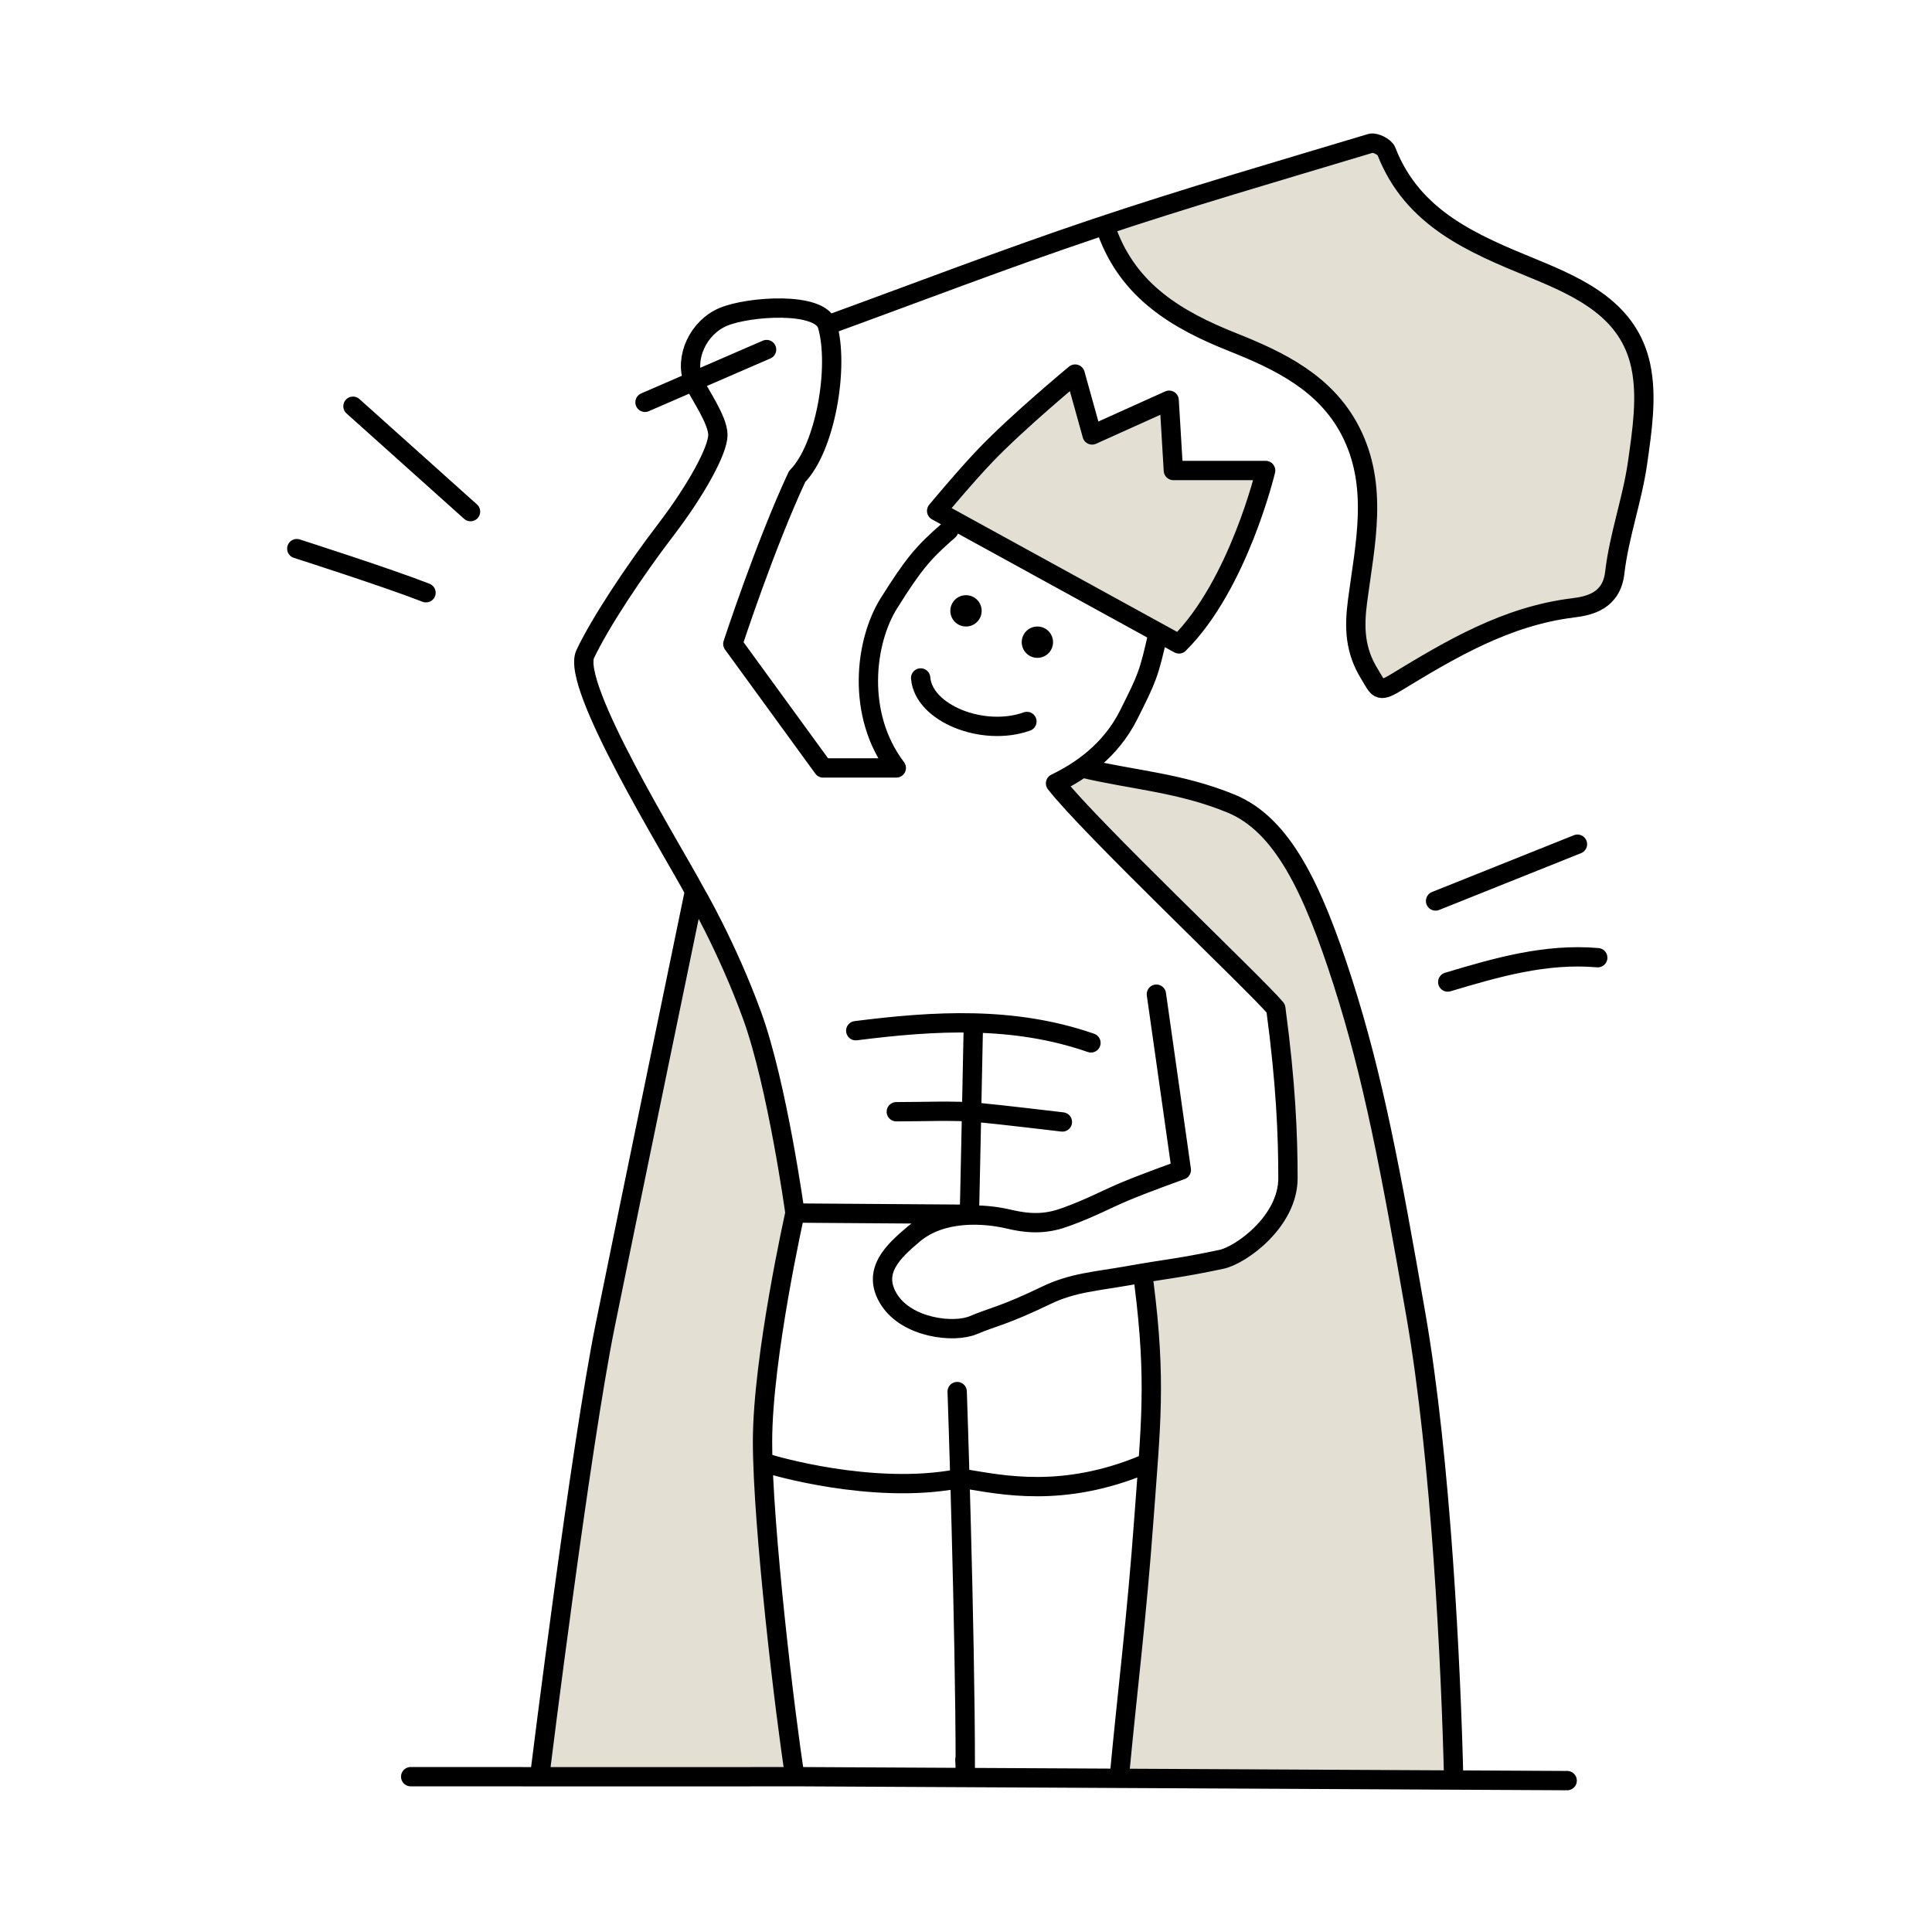 <svg width="120" height="120" viewBox="0 0 120 120" fill="none" xmlns="http://www.w3.org/2000/svg">
<path d="M78.075 29.495C78.075 33.1 74.825 37.695 73.2 39.541L58.352 31.638L66.919 23.402L67.585 27.243L72.57 24.879L72.867 29.495H78.075Z" fill="#E3E0D3"/>
<path d="M93.979 38.537C91.978 38.974 87.673 41.429 85.771 42.602C85.771 42.602 84.502 41.404 84.116 39.541C83.766 37.853 84.276 35.541 84.598 34.55C84.598 34.55 85.31 31.199 84.598 28.433C83.939 25.876 81.884 23.91 81.158 23.402C81.158 23.402 77.093 22.085 73.888 19.956C70.826 17.922 68.621 15.093 68.494 14.224L85.771 8.752L89.914 14.224L98.748 18.367C99.477 19.201 101.14 21.229 101.953 22.667C102.766 24.105 101.614 29.729 100.937 32.361L99.608 37.051C98.565 37.364 95.98 38.099 93.979 38.537Z" fill="#E3E0D3"/>
<path d="M39.903 70.904C37.864 79.877 34.975 100.729 33.785 110.034H49.462C49.08 108.759 48.136 103.992 47.423 95.121C46.709 86.25 48.485 78.339 49.462 75.492C49.462 67.641 45.468 59.22 43.471 55.991C43.132 57.223 41.943 61.931 39.903 70.904Z" fill="#E3E0D3"/>
<path d="M69.473 110.034C71.512 99.939 71.427 85.349 71.13 79.316L76.487 77.874C76.487 77.874 80.183 74.478 80.386 73.338C80.386 73.338 79.272 64.638 78.795 62.197C78.795 62.197 69.222 53.534 65.778 49.01L67.734 47.795C67.734 47.795 78.238 50.421 79.193 51.614C80.148 52.808 84.296 62.197 86.063 70.904C87.829 79.61 90.018 101.366 90.139 110.034H69.473Z" fill="#E3E0D3"/>
<path d="M43.138 55.353C43.138 55.353 39.129 74.721 37.593 82.305C36.056 89.888 33.581 109.842 33.581 109.842M43.138 55.353C41.724 52.705 35.432 42.562 36.352 40.621C37.271 38.679 39.389 35.48 41.332 32.938C43.276 30.397 44.59 27.957 44.59 27.015C44.59 26.073 43.411 24.435 43.075 23.679C42.487 22.251 43.364 20.334 44.927 19.681C46.489 19.027 50.946 18.708 51.387 20.199M43.138 55.353C43.138 55.353 45.133 58.734 46.706 63.051C48.28 67.367 49.378 75.345 49.378 75.345M51.387 20.199C56.924 18.183 62.433 16.062 68.019 14.186C73.682 12.282 79.422 10.623 85.141 8.901C85.4 8.824 86.009 9.125 86.107 9.384C87.738 13.584 91.476 15.131 95.207 16.664C98.196 17.889 101.185 19.275 101.913 22.74C102.319 24.651 101.99 26.772 101.71 28.76C101.381 31.049 100.562 33.275 100.296 35.571C100.093 37.328 98.728 37.629 97.713 37.755C93.555 38.266 90.104 40.324 86.674 42.41C85.603 43.061 85.603 42.746 85.078 41.892C84.154 40.401 84.098 39.008 84.322 37.314C84.784 33.793 85.645 30.181 83.867 26.751C82.32 23.769 79.443 22.397 76.559 21.249C73.094 19.87 70.126 18.099 68.768 14.403M51.387 20.199C52.136 22.768 51.274 27.815 49.51 29.6C47.531 33.836 45.518 39.994 45.518 39.994L51.127 47.699H55.671C53.152 44.385 53.717 39.835 55.223 37.449C56.728 35.062 57.313 34.339 58.931 32.938M67.205 47.699C70.397 48.455 73.29 48.606 76.468 49.914C79.646 51.223 81.525 55.142 83.404 60.996C85.283 66.849 86.379 72.67 87.944 81.678C89.51 90.685 90.125 103.512 90.293 110.561M71.825 61.751L73.374 72.67C73.374 72.67 71.223 73.444 69.976 73.96C68.728 74.477 67.865 74.981 66.241 75.576C65.107 75.996 64.126 76.068 62.664 75.723C61.203 75.378 58.517 75.15 56.728 76.67C55.514 77.702 54.104 78.958 55.223 80.721C56.341 82.485 59.245 82.821 60.46 82.305C61.674 81.789 62.312 81.743 64.986 80.455C66.617 79.664 68.128 79.58 69.976 79.251C72.825 78.747 73.033 78.814 75.868 78.219C77.079 77.96 79.997 75.862 79.997 73.186C79.997 70.511 79.868 67.294 79.242 62.632C77.98 61.129 67.623 51.322 65.562 48.655C67.074 47.926 68.974 46.661 70.112 44.385C71.25 42.109 71.358 41.892 71.922 39.367M25.508 110.352C25.508 110.352 46.774 110.366 49.371 110.352M49.371 110.352C68.104 110.448 97.34 110.597 97.34 110.597M49.371 110.352C48.782 106.674 47.362 94.769 47.362 89.538C47.362 84.308 49.378 75.345 49.378 75.345M71.057 79.744C71.825 85.792 71.471 88.556 71.057 94.239C70.599 100.543 70.028 104.984 69.524 110.353M49.378 75.345L60.212 75.421C60.212 75.421 60.376 67.99 60.46 63.538M59.452 91.86C54.122 92.859 47.866 90.962 47.866 90.962M99.239 59.484C96.005 59.204 92.96 60.086 89.922 60.996M97.979 52.434C95.039 53.61 92.106 54.786 89.166 55.962M26.46 36.817C24.108 35.893 18.434 34.077 18.434 34.077M57.184 42.109C57.358 44.307 61.061 45.785 63.784 44.812M67.761 64.775C62.966 63.109 58.066 63.396 53.152 64.019M21.924 25.232C24.36 27.416 26.796 29.6 29.225 31.777M71.057 90.962C65.996 93.073 62.186 92.217 59.956 91.86M65.987 69.687C65.987 69.687 62.127 69.225 60.704 69.094C59.282 68.964 57.351 69.052 55.671 69.052M59.452 86.433C59.452 86.433 59.956 100.993 59.956 109.842M59.956 109.842C60.039 111.774 59.871 107.917 59.956 109.842ZM47.614 21.712C45.094 22.803 42.575 23.895 40.062 24.988M61.221 28.271C59.975 29.57 58.177 31.732 58.177 31.732L73.228 39.994C76.929 36.321 78.611 29.223 78.611 29.223H72.88L72.618 24.859L67.833 27.015L66.779 23.235C66.779 23.235 63.248 26.157 61.221 28.271Z" stroke="black" stroke-width="1.2" stroke-linecap="round" stroke-linejoin="round"/>
<circle cx="60" cy="37.941" r="0.973" fill="black"/>
<circle cx="64.434" cy="39.887" r="0.973" fill="black"/>
</svg>
